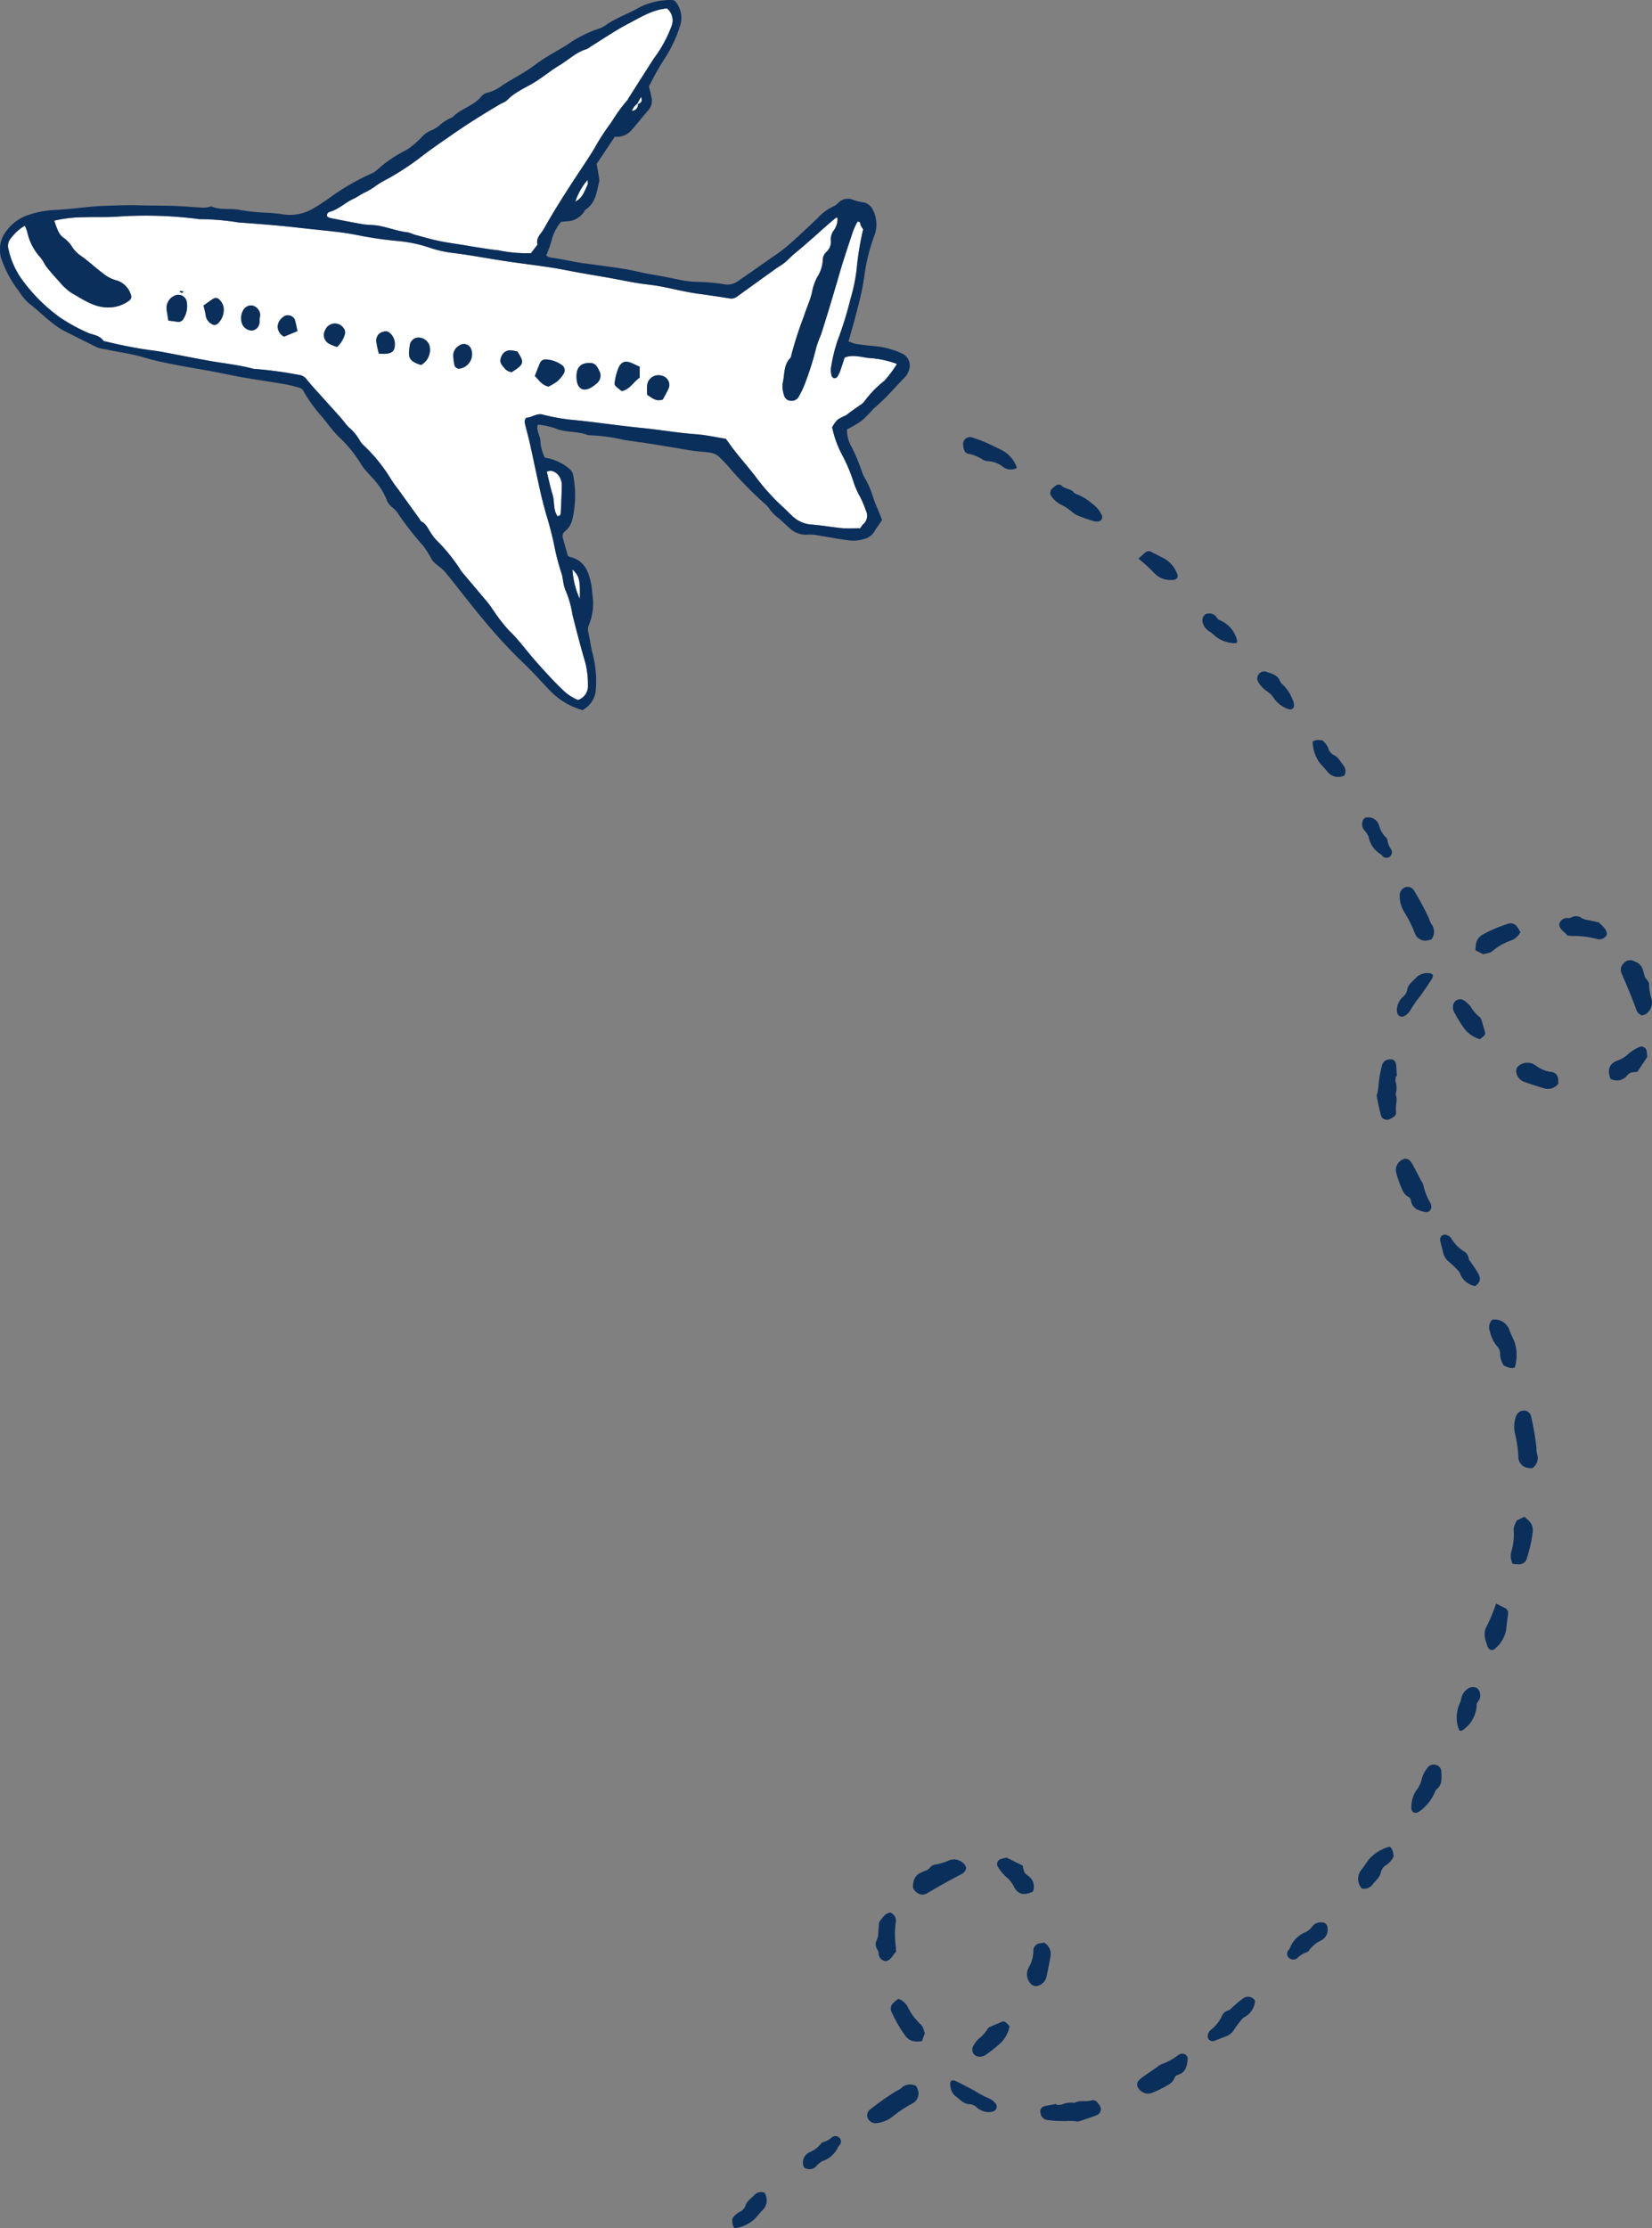 <svg xmlns="http://www.w3.org/2000/svg" xmlns:xlink="http://www.w3.org/1999/xlink" width="227.316" height="306.465" viewBox="0 0 227.316 306.465">
  <rect x="0" y="0" width="227.316" height="306.465" fill="#808080" stroke="none"/>
  <defs>
    <clipPath id="clip-path">
      <rect id="Rectángulo_402941" data-name="Rectángulo 402941" width="227.317" height="306.465" fill="none"/>
    </clipPath>
  </defs>
  <g id="Grupo_1104828" data-name="Grupo 1104828" transform="translate(14 26)">
    <g id="Grupo_1101078" data-name="Grupo 1101078" transform="translate(-14 -26)" clip-path="url(#clip-path)">
      <path id="Trazado_911903" data-name="Trazado 911903" d="M115.456,35.814a2.611,2.611,0,0,1-.544,1.787,2.013,2.013,0,0,0-.365,1.337,1.9,1.9,0,0,1-.623,1.586,1.5,1.5,0,0,0-.491,1.139,4.735,4.735,0,0,1-.734,2.265,6.993,6.993,0,0,0-.739,2.087c-.242,1.138-.776,2.212-1.119,3.333a50.537,50.537,0,0,0-1.722,5.305.92.92,0,0,1-.154.448c-.948.975-.767,2.3-1.049,3.47a3.633,3.633,0,0,0,.159,1.571.978.978,0,0,0,.869.826,1.107,1.107,0,0,0,1.2-.609,12.237,12.237,0,0,0,.932-2.029,39.336,39.336,0,0,0,1.427-4.588,13.508,13.508,0,0,1,.657-1.8c.911-2.828,1.756-5.677,2.586-8.531.566-1.945,1.218-3.865,1.857-5.789a11.336,11.336,0,0,1,.6-1.276c.466-.032.353.326.453.532a5.639,5.639,0,0,0,.326.519,40.424,40.424,0,0,0-.9,5.525,23.774,23.774,0,0,1-.847,4.064,50.125,50.125,0,0,1-1.8,5.785,22.96,22.96,0,0,0-.887,3.721,2.826,2.826,0,0,0,.113,1.1.478.478,0,0,0,.343.281.507.507,0,0,0,.413-.18,4.029,4.029,0,0,0,.416-.855c.216-.6.4-1.208.6-1.8,1.258-.513,2.45.028,3.651.083a13.045,13.045,0,0,1,3.543.791,15.713,15.713,0,0,1-1.726,2.318,14.211,14.211,0,0,0-2.771,2.863,2.068,2.068,0,0,1-.608.505c-.471.342-.952.673-1.428,1.013a5.159,5.159,0,0,1-.507.385,6.435,6.435,0,0,0-1.121.583,5.271,5.271,0,0,0-.751,1.034,14.367,14.367,0,0,0,1.4,3.863,21.129,21.129,0,0,1,1.541,3.665,11.383,11.383,0,0,0,.9,2.036,14.01,14.01,0,0,1,.8,1.907,1.533,1.533,0,0,1-.383,1.887,2.8,2.8,0,0,0-.38.538c-.842,0-1.695.062-2.535-.013-1.431-.128-2.851-.4-4.286-.5a4.173,4.173,0,0,1-2.551-1.184c-.438-.387-.828-.824-1.266-1.211a29.024,29.024,0,0,1-3.748-4.155c-.876-1.141-1.825-2.228-2.721-3.354-.5-.624-.952-1.285-1.4-1.887-1.4-.22-2.756-.528-4.124-.626-2.5-.179-4.966-.621-7.459-.865-3.239-.316-6.457-.826-9.7-1.125a27.173,27.173,0,0,1-3.92-.713c-.825-.2-1.4.348-2.124.424-.3.032-.4.459-.319.8.227.93.485,1.853.693,2.787.486,2.188.934,4.384,1.428,6.57.245,1.093.532,2.178.841,3.254a45.932,45.932,0,0,1,1.234,4.951,33.394,33.394,0,0,0,.9,3.232c.073.254.093.522.149.78a5.458,5.458,0,0,0,.354,1.394A13.812,13.812,0,0,1,79,90.443c.545,2.171,1.11,4.339,1.74,6.487a11.873,11.873,0,0,1,.384,3.169,2.006,2.006,0,0,1-1.357,2.038,6.265,6.265,0,0,1-2.091-1.364c-1.348-1.291-2.6-2.679-3.836-4.078-1.2-1.354-2.235-2.838-3.559-4.095a21.771,21.771,0,0,1-2.158-2.773c-.256-.337-.47-.707-.741-1.032-1.155-1.382-2.324-2.754-3.486-4.132a2.415,2.415,0,0,1-.288-.386,23.843,23.843,0,0,0-3.421-4.212,8.4,8.4,0,0,1-.676-.894c-.384-.571-.631-1.247-1.307-1.582-.124-.061-.181-.255-.274-.385q-1.45-2.007-2.9-4.017a18.7,18.7,0,0,1-1.1-1.566,22.047,22.047,0,0,0-3.714-4.548,2.351,2.351,0,0,1-.49-.629,6.743,6.743,0,0,0-1.534-1.831c-.412-.408-.738-.9-1.125-1.337-1.133-1.27-2.28-2.527-3.415-3.793-.426-.474-.856-.949-1.246-1.453a1.559,1.559,0,0,0-1.071-.6,55.775,55.775,0,0,0-6.017-.816A1.5,1.5,0,0,1,35,56.573c-1.851-.5-3.758-.695-5.64-1.019-2.049-.351-4.085-.77-6.128-1.152-.631-.118-1.262-.241-1.9-.311a60.641,60.641,0,0,1-6.444-1.229c-.154-.034-.371-.04-.446-.142-.594-.821-1.6-.786-2.386-1.194A24.319,24.319,0,0,1,8.432,49.5a23.07,23.07,0,0,1-5.457-5.567,11.263,11.263,0,0,1-1.589-3.789,1.611,1.611,0,0,1,.421-1.62,6.165,6.165,0,0,1,1.827-1.61,5.714,5.714,0,0,1,.339.882,7.463,7.463,0,0,0,1.8,3.482c.346.4.545.918.874,1.334.524.662,1.083,1.3,1.664,1.917a8.1,8.1,0,0,0,1.712,1.612c1.7.949,3.289,2.158,5.449,2a4.736,4.736,0,0,0,2.493-.911.651.651,0,0,0,.249-.847,2.914,2.914,0,0,0-1.966-1.95,4.928,4.928,0,0,1-1.837-.95c-1.115-.815-2.1-1.8-3.257-2.562a4.6,4.6,0,0,1-1.069-1.182A4.3,4.3,0,0,0,9.006,38.6c-.793-.529-.972-1.459-1.325-2.381a18.613,18.613,0,0,1,4.21-.475c1.48-.052,2.966.017,4.443-.079a56.578,56.578,0,0,1,11.189.326.747.747,0,0,0,.159.022,33.894,33.894,0,0,1,5.382.454c1.807.132,3.614.266,5.419.431,1.537.139,3.071.321,4.606.485,1.376.149,2.754.28,4.126.459.895.114,1.784.285,2.671.456,1.676.324,3.36.56,5.067.717a18.741,18.741,0,0,1,4.377.917,15.778,15.778,0,0,0,3.267.732c2.274.276,4.519.71,6.779,1.058,2.215.341,4.44.6,6.654.939,1.317.2,2.621.481,3.932.715s2.621.452,3.931.68c1.837.321,3.666.743,5.517.949,2.346.26,4.6.958,6.931,1.271q2.138.287,4.263.632a1.318,1.318,0,0,0,1.049-.257q2.663-1.92,5.33-3.836c.392-.278.823-.5,1.19-.808.533-.439,1-.958,1.534-1.392,1.9-1.539,3.659-3.239,5.541-4.8.03-.024.1,0,.208,0M75.677,59.042a8.078,8.078,0,0,0,1.235-.739,4.8,4.8,0,0,0,.9-1.1.86.86,0,0,0-.287-1.136A4.1,4.1,0,0,0,75.3,55.3a.816.816,0,0,0-.769.47c-.246.581-.471,1.172-.722,1.8.544.541.912,1.221,1.866,1.469m12.567-2.725c-.371-.174-.609-.289-.851-.4-.978-.466-1.534-.435-2.02.432a8,8,0,0,0-.584,2.226.564.564,0,0,0,.172.426c.264.25.564.459.819.662,1.151-.262,1.6-1.287,2.464-1.852ZM81.378,55.8c-1.385-.028-1.929.735-1.817,2.2.116,1.513,1.1,1.864,2.329.953a4.042,4.042,0,0,0,.612-.51,1.375,1.375,0,0,0,.138-1.635c-.258-.554-.558-1.047-1.262-1.005m-23.17.241a2.39,2.39,0,0,0,1.084-2.729,1.654,1.654,0,0,0-1.485-1.019,1.225,1.225,0,0,0-1.2,1.071c-.188,1.463-.338,2.1,1.444,2.669a.674.674,0,0,0,.159.008M23.385,49.956c.508.068.877.114,1.244.167a.788.788,0,0,0,.816-.381,3.328,3.328,0,0,0,.482-2.3,1.176,1.176,0,0,0-1.685-.913,1.854,1.854,0,0,0-1.1,1.9c.06.469.148.935.242,1.524M91.413,60.816a16.765,16.765,0,0,0,.823-1.569,1.291,1.291,0,0,0-.968-1.706,1.553,1.553,0,0,0-2,1.3,7.878,7.878,0,0,0,.006,1.334c.689.425,1.2.956,2.139.641M28.23,47.883c.13.6.242.991.3,1.394a1.6,1.6,0,0,0,.788,1.135.668.668,0,0,0,.879-.048,2.609,2.609,0,0,0,.776-2.307,1.983,1.983,0,0,0-.541-.946.638.638,0,0,0-.864-.153c-.444.276-.862.594-1.335.925m7.7,1.9a5.306,5.306,0,0,0,.088-.667,1.426,1.426,0,0,0-1.081-1.225,1.234,1.234,0,0,0-1.216.584,2.2,2.2,0,0,0-.17,1.986,1.478,1.478,0,0,0,1.4.864,1.177,1.177,0,0,0,.969-1.1,1.3,1.3,0,0,0,.007-.439m10.666,3.8a3.687,3.687,0,0,0,1.075-1.754.945.945,0,0,0-.216-.883,1.441,1.441,0,0,0-2.482.3,1.366,1.366,0,0,0,.56,1.92,7.1,7.1,0,0,0,1.063.42m15.986,1.325c.048.365.073.735.151,1.092a.67.67,0,0,0,.823.55,2.016,2.016,0,0,0,1.5-2.66,1.073,1.073,0,0,0-1.7-.457,1.585,1.585,0,0,0-.772,1.474M52.357,54.52c.452,0,.713.019.973,0,.891-.075,1.215-.432,1.218-1.292a1.935,1.935,0,0,0-.673-1.544.828.828,0,0,0-.871-.2,1.238,1.238,0,0,0-1,1.406,13.115,13.115,0,0,0,.356,1.631M71.4,54.2c-.229-.042-.488-.107-.75-.132a1.274,1.274,0,0,0-1.423.784c-.279.619-.21.967.345,1.578a1.494,1.494,0,0,0,1.063.618c1.713-1.1,1.767-1.3.765-2.848M41.145,51.41c-.1-.472-.173-.88-.278-1.28a1.043,1.043,0,0,0-1.807-.561,1.644,1.644,0,0,0-.635,1.231,1.589,1.589,0,0,0,.882,1.367l1.837-.757M25.492,45.97c-.177-.035-.316-.07-.455-.086-.033,0-.073.057-.112.088a1.258,1.258,0,0,0,.313.184c.054.013.137-.1.254-.186" transform="translate(-0.219 -5.869)" fill="#fff" fill-rule="evenodd"/>
      <path id="Trazado_911904" data-name="Trazado 911904" d="M81.965,35.044a18.324,18.324,0,0,1-4.405-.382c-1.16-.116-2.311-.321-3.465-.493-.368-.053-.734-.13-1.1-.19-1.208-.2-2.428-.344-3.625-.6s-2.37-.6-3.548-.913a5.49,5.49,0,0,0-.745-.275c-1.381-.145-2.676-.653-4.029-.91-.725-.138-1.485-.094-2.217-.217-1.515-.255-3.023-.565-4.532-.863A1.308,1.308,0,0,1,53.926,30a.489.489,0,0,1,.376-.641c1.207-.346,2.095-1.256,3.208-1.767.528-.241,1-.6,1.519-.857a9.022,9.022,0,0,0,1.64-.982,16.2,16.2,0,0,1,1.786-1.038A39.479,39.479,0,0,0,66.7,21.923c1.458-1.155,3.011-2.19,4.539-3.253,2.131-1.484,4.338-2.851,6.574-4.166a3.607,3.607,0,0,0,.837-.464c1.125-1.191,2.649-1.754,3.988-2.606,1.114-.713,2.144-1.561,3.277-2.238,1.231-.735,2.271-1.793,3.695-2.206a2.424,2.424,0,0,0,.542-.336c1.721-1.059,3.393-2.216,5.181-3.148,1.684-.877,3.328-1.938,5.352-2.118a2.125,2.125,0,0,1,.624,2.434,17.471,17.471,0,0,1-2.446,4.47c-1.181,1.834-2.348,3.677-3.521,5.518-.027.044-.029.11-.066.144a22.6,22.6,0,0,0-2.241,3.084,31.2,31.2,0,0,0-2.271,3.475c-.667,1.145-1.42,2.239-2.15,3.347-1.7,2.579-3.373,5.178-4.888,7.87-.37.658-1.123,1.213-.856,2.143-.29.375-.579.75-.9,1.173" transform="translate(-8.904 -0.229)" fill="#fff" fill-rule="evenodd"/>
      <path id="Trazado_911905" data-name="Trazado 911905" d="M91.6,83.8c-.623-.867-.379-1.984-.676-2.958-.31-1.008-.52-2.047-.8-3.167a1.593,1.593,0,0,1,.587-.115,1.688,1.688,0,0,1,1.214.925,2.253,2.253,0,0,1,.265.909c-.017,1.317-.074,2.632-.144,3.946a.425.425,0,0,1-.45.46" transform="translate(-14.888 -12.81)" fill="#fff" fill-rule="evenodd"/>
      <path id="Trazado_911906" data-name="Trazado 911906" d="M95.367,97.865a11.239,11.239,0,0,1-1.01-4.056c.944.907,1.082,1.456,1.01,4.056" transform="translate(-15.586 -15.496)" fill="#fff" fill-rule="evenodd"/>
      <path id="Trazado_911907" data-name="Trazado 911907" d="M94.835,32.607a8.781,8.781,0,0,1,1.683-2.962c0,.217.083.472,0,.647-.417.869-.681,1.853-1.681,2.315" transform="translate(-15.665 -4.897)" fill="#fff" fill-rule="evenodd"/>
      <path id="Trazado_911908" data-name="Trazado 911908" d="M104.983,17.128a.831.831,0,0,1-.843.927,5.107,5.107,0,0,1,.335-.575,4.708,4.708,0,0,1,.432-.424Z" transform="translate(-17.202 -2.817)" fill="#fff" fill-rule="evenodd"/>
      <path id="Trazado_911909" data-name="Trazado 911909" d="M105.058,16.872c.144-.261.288-.523.511-.929.215.635,0,.874-.434,1Z" transform="translate(-17.354 -2.634)" fill="#fff" fill-rule="evenodd"/>
      <path id="Trazado_911910" data-name="Trazado 911910" d="M78.135,76.428a1.385,1.385,0,0,0,.319.182c2.01.473,2.569,2.064,2.909,3.8.1.521.113,1.059.183,1.586a7.769,7.769,0,0,1-.489,3.905,1.65,1.65,0,0,0-.142.914c.255,1.026.366,2.078.635,3.1a14.909,14.909,0,0,1,.407,5.248,3.521,3.521,0,0,1-1.8,2.5,9.949,9.949,0,0,1-4.579-2.782c-1.209-1.261-2.37-2.58-3.641-3.775a68.558,68.558,0,0,1-5.314-5.749c-1.853-2.19-3.564-4.491-5.391-6.7-.53-.639-1.28-.98-1.761-1.61a18.116,18.116,0,0,0-1.168-1.89,46.624,46.624,0,0,1-3.356-4.257,2.041,2.041,0,0,1-.176-.266c-.393-.7-1.23-.983-1.529-1.807a8.877,8.877,0,0,0-1.15-2.082c-.49-.688-1.111-1.281-1.66-1.926a6.381,6.381,0,0,1-.772-1.014,17.712,17.712,0,0,0-3.129-3.808c-.777-.795-1.437-1.706-2.135-2.576A20.156,20.156,0,0,1,41.7,53.688a.853.853,0,0,0-.506-.353,18.414,18.414,0,0,0-2.021-.5c-1.888-.323-3.788-.586-5.674-.915-1.471-.256-2.929-.585-4.4-.858-1.727-.321-3.463-.594-5.187-.937-1.36-.27-2.727-.543-4.051-.947-1.8-.55-3.654-.756-5.474-1.163a4.39,4.39,0,0,1-.934-.2c-1.488-.717-2.959-1.47-4.436-2.207-1.893-.943-3.28-2.544-4.932-3.8a6.988,6.988,0,0,1-1.443-1.7A15.521,15.521,0,0,1,.214,35.664a4.094,4.094,0,0,1,.775-4.037,6.072,6.072,0,0,1,2.948-2.075A13.213,13.213,0,0,1,7.2,28.895c1.966-.076,3.924-.344,5.888-.513.69-.062,1.384-.077,2.076-.1.907-.029,1.813-.055,2.72-.062.689-.005,1.377.028,2.068.038,1.325.02,2.65.011,3.972.06s2.647.164,3.97.24a3.768,3.768,0,0,0,.634-.041c.212-.026.457-.161.625-.094,1.273.513,2.638.179,3.945.468a29.912,29.912,0,0,0,3.66.376,18.245,18.245,0,0,1,2.069.194,6.293,6.293,0,0,0,4.314-.81,28.437,28.437,0,0,0,2.517-1.67,32.09,32.09,0,0,1,5.4-3.086,2.763,2.763,0,0,0,.811-.51,17.756,17.756,0,0,1,4.075-2.771A11.054,11.054,0,0,0,58,18.879a3.8,3.8,0,0,1,1.432-.988,3.9,3.9,0,0,0,.942-.571,6.5,6.5,0,0,1,1.883-1.192c1.148-1.209,2.924-1.545,3.99-2.88a1.487,1.487,0,0,1,.806-.488A6.309,6.309,0,0,0,69.189,11.7c1.475-.951,3.065-1.743,4.455-2.8C75.01,7.861,76.529,7.1,77.969,6.2A17.024,17.024,0,0,1,82.226,4a3.819,3.819,0,0,0,1.15-.557c1.445-1.02,3.139-1.558,4.64-2.447A9.646,9.646,0,0,1,92.48,0a.7.7,0,0,1,.533.294,3.542,3.542,0,0,1,.6,3.161,18.678,18.678,0,0,1-2.241,4.733,38.253,38.253,0,0,0-2.076,3.7c.1.442.238.953.341,1.472a1.965,1.965,0,0,1-.426,1.8c-.81.922-1.564,1.892-2.379,2.808A2.646,2.646,0,0,1,84.6,18.8l-2.5,3.739c.118.68.243,1.357.35,2.035a1.258,1.258,0,0,1-.02.471c-.337,1.387-.476,2.873-1.831,3.768a.771.771,0,0,0-.194.254,2.909,2.909,0,0,1-2.409,1.37c-.263.022-.525.053-.795.08a6.235,6.235,0,0,0-1.306,2.564,15.809,15.809,0,0,1-.734,2.048,1.532,1.532,0,0,0,.542.287c1.057.127,2.093.346,3.136.549,1.083.211,2.206.328,3.312.487,1.9.27,3.806.477,5.678.923,1.089.26,2.2.42,3.3.631.734.14,1.465.288,2.2.434a12.939,12.939,0,0,0,2.682.328,25.746,25.746,0,0,1,3.659.331,2.44,2.44,0,0,0,1.822-.4c1.535-1.065,3.07-2.13,4.6-3.207a27.011,27.011,0,0,0,2.321-1.714c1.4-1.228,2.751-2.513,4.108-3.793a6.64,6.64,0,0,1,2.029-1.539,2.1,2.1,0,0,0,.784-.538,1.821,1.821,0,0,1,2.062-.417,6.942,6.942,0,0,0,1.226.317,1.767,1.767,0,0,1,1.488,1.07,4.3,4.3,0,0,1,.243,3.414,25.674,25.674,0,0,0-1.38,5.394,35.8,35.8,0,0,1-.969,4.7c-.361,1.5-.806,2.976-1.245,4.572a6.343,6.343,0,0,0,1.043.346c.9.134,1.8.227,2.7.316a11.263,11.263,0,0,1,3.535.964,1.8,1.8,0,0,1,1.079,2.177,2.667,2.667,0,0,1-.7,1.231c-.828.826-1.6,1.708-2.411,2.545-.521.532-1.081,1.023-1.625,1.534-.038.036-.1.051-.134.088a17.326,17.326,0,0,1-1.676,1.707,16.448,16.448,0,0,1-2.02,1.188,4.549,4.549,0,0,0,.61,2.378,24.359,24.359,0,0,1,1.469,3.521,4.566,4.566,0,0,0,.416.864,12.3,12.3,0,0,1,1.117,2.642,16.018,16.018,0,0,0,.649,1.634c.2.489.387.981.562,1.425-.4.6-.777,1.12-1.115,1.664a2.089,2.089,0,0,1-1.106.866,5.11,5.11,0,0,1-2.524.248c-1.533-.206-3.05-.509-4.577-.745a7.054,7.054,0,0,0-1.1-.007,3.256,3.256,0,0,1-2.2-.811c-.562-.49-1.089-1.018-1.658-1.5a5.367,5.367,0,0,1-1.314-1.386,3.484,3.484,0,0,0-.668-.672,56.743,56.743,0,0,1-4.4-4.441,20.525,20.525,0,0,0-1.842-1.977,2.328,2.328,0,0,0-1.137-.493c-.791-.139-1.6-.148-2.393-.27-1.843-.286-3.679-.62-5.521-.912-1.316-.211-2.641-.379-3.958-.577a24.579,24.579,0,0,0-4.916-.65c-1.493-.6-3.166-.314-4.661-.988a10.448,10.448,0,0,0-2.263-.464c-.3.766.306,1.465.331,2.231a6.056,6.056,0,0,0,.619,2.308,6.728,6.728,0,0,1,3.332,1.5,1.423,1.423,0,0,1,.568.926,14.412,14.412,0,0,1-.071,5.882A3.051,3.051,0,0,1,77.8,73.03a.844.844,0,0,0-.339.982c.218.821.452,1.638.67,2.416m9.57-62.189a4.828,4.828,0,0,0-.432.424,4.952,4.952,0,0,0-.334.576.832.832,0,0,0,.842-.928c.438-.127.649-.366.435-1-.224.406-.367.668-.511.929m27.531,15.706c-.111,0-.178-.022-.208,0-1.882,1.558-3.64,3.257-5.541,4.8-.536.433-1,.952-1.534,1.392-.366.3-.8.53-1.189.807q-2.668,1.915-5.33,3.837a1.321,1.321,0,0,1-1.05.257q-2.126-.347-4.263-.632c-2.331-.313-4.586-1.012-6.931-1.271-1.852-.206-3.68-.628-5.517-.949-1.311-.23-2.622-.447-3.931-.681s-2.615-.514-3.932-.714c-2.214-.336-4.44-.6-6.654-.939-2.26-.348-4.506-.782-6.779-1.059a15.659,15.659,0,0,1-3.267-.732,18.741,18.741,0,0,0-4.377-.917c-1.706-.157-3.39-.393-5.067-.718-.886-.171-1.776-.341-2.67-.455-1.372-.179-2.751-.311-4.126-.459-1.534-.165-3.07-.346-4.606-.485-1.8-.165-3.612-.3-5.419-.431a33.9,33.9,0,0,0-5.383-.454.754.754,0,0,1-.159-.022,56.578,56.578,0,0,0-11.189-.326c-1.476.1-2.962.027-4.443.079a18.565,18.565,0,0,0-4.21.475c.354.922.533,1.852,1.326,2.381A4.3,4.3,0,0,1,9.871,33.87a4.6,4.6,0,0,0,1.069,1.182c1.16.765,2.141,1.747,3.257,2.562a4.928,4.928,0,0,0,1.837.95A2.911,2.911,0,0,1,18,40.515a.652.652,0,0,1-.248.847,4.745,4.745,0,0,1-2.493.91c-2.161.159-3.754-1.049-5.45-2A8.076,8.076,0,0,1,8.1,38.66c-.581-.614-1.14-1.255-1.665-1.917-.328-.416-.528-.938-.873-1.334a7.476,7.476,0,0,1-1.806-3.482,5.622,5.622,0,0,0-.338-.882,6.169,6.169,0,0,0-1.828,1.61,1.611,1.611,0,0,0-.421,1.62,11.28,11.28,0,0,0,1.589,3.789,23.07,23.07,0,0,0,5.457,5.567,24.361,24.361,0,0,0,3.621,2.024c.787.407,1.792.373,2.386,1.194.074.1.291.108.445.142a60.509,60.509,0,0,0,6.444,1.228c.637.069,1.269.194,1.9.311,2.042.382,4.079.8,6.128,1.153,1.882.325,3.788.514,5.639,1.019a1.5,1.5,0,0,0,.318.039,55.994,55.994,0,0,1,6.018.816,1.559,1.559,0,0,1,1.07.6c.391.5.821.978,1.246,1.453,1.136,1.266,2.283,2.524,3.415,3.793.387.434.714.928,1.126,1.337A6.758,6.758,0,0,1,49.5,60.575a2.361,2.361,0,0,0,.49.629,22.06,22.06,0,0,1,3.713,4.547,18.624,18.624,0,0,0,1.1,1.566q1.446,2.011,2.9,4.018c.093.129.15.324.274.385.677.335.924,1.011,1.308,1.581a8.4,8.4,0,0,0,.675.895,23.91,23.91,0,0,1,3.422,4.212,2.372,2.372,0,0,0,.287.386c1.162,1.378,2.332,2.749,3.486,4.132.271.324.485.695.741,1.032a21.779,21.779,0,0,0,2.159,2.773c1.324,1.256,2.362,2.74,3.559,4.095,1.236,1.4,2.487,2.787,3.835,4.078a6.286,6.286,0,0,0,2.091,1.364A2,2,0,0,0,80.9,94.23a11.839,11.839,0,0,0-.384-3.169c-.629-2.148-1.194-4.315-1.74-6.487a13.765,13.765,0,0,0-.948-3.359,5.5,5.5,0,0,1-.353-1.394c-.058-.258-.077-.526-.149-.781a33.148,33.148,0,0,1-.9-3.231,45.935,45.935,0,0,0-1.235-4.951c-.309-1.077-.594-2.161-.84-3.254-.493-2.186-.942-4.382-1.428-6.57-.208-.934-.466-1.858-.693-2.787-.086-.346.019-.774.318-.8.723-.077,1.3-.624,2.124-.425a27.165,27.165,0,0,0,3.921.714c3.24.3,6.459.808,9.7,1.124,2.492.244,4.959.685,7.458.865,1.369.1,2.722.406,4.125.626.443.6.9,1.261,1.4,1.887.9,1.126,1.846,2.213,2.721,3.354a29.119,29.119,0,0,0,3.749,4.155c.437.387.828.825,1.266,1.211a4.176,4.176,0,0,0,2.552,1.184c1.435.093,2.855.368,4.286.5.841.074,1.693.013,2.535.013a2.767,2.767,0,0,1,.38-.538,1.535,1.535,0,0,0,.383-1.887,14.071,14.071,0,0,0-.8-1.907,11.347,11.347,0,0,1-.9-2.036,21.168,21.168,0,0,0-1.542-3.665,14.368,14.368,0,0,1-1.4-3.863,5.34,5.34,0,0,1,.752-1.035,6.461,6.461,0,0,1,1.121-.582,5.259,5.259,0,0,0,.507-.385c.476-.34.957-.671,1.428-1.013a2.057,2.057,0,0,0,.608-.505,14.217,14.217,0,0,1,2.772-2.863,15.708,15.708,0,0,0,1.726-2.318,13.072,13.072,0,0,0-3.543-.792c-1.2-.053-2.392-.594-3.651-.082-.195.592-.383,1.2-.6,1.8a4.049,4.049,0,0,1-.416.855.506.506,0,0,1-.413.179.476.476,0,0,1-.343-.281,2.82,2.82,0,0,1-.113-1.1,23.049,23.049,0,0,1,.887-3.721,50.092,50.092,0,0,0,1.8-5.786,23.819,23.819,0,0,0,.847-4.064,40.517,40.517,0,0,1,.9-5.524,5.47,5.47,0,0,1-.326-.519c-.1-.205.013-.563-.454-.533a11.429,11.429,0,0,0-.6,1.277c-.639,1.923-1.291,3.843-1.857,5.789-.83,2.854-1.675,5.7-2.587,8.531a13.536,13.536,0,0,0-.656,1.8,39.447,39.447,0,0,1-1.427,4.588,12.214,12.214,0,0,1-.932,2.03,1.108,1.108,0,0,1-1.2.609.979.979,0,0,1-.869-.827A3.632,3.632,0,0,1,107.7,52.7c.281-1.17.1-2.494,1.049-3.47a.914.914,0,0,0,.153-.447,50.278,50.278,0,0,1,1.723-5.305c.344-1.121.877-2.2,1.119-3.333a6.992,6.992,0,0,1,.738-2.087,4.717,4.717,0,0,0,.734-2.265,1.5,1.5,0,0,1,.491-1.14,1.889,1.889,0,0,0,.623-1.585,2.017,2.017,0,0,1,.366-1.338,2.607,2.607,0,0,0,.543-1.786m-42.174,4.87c.324-.423.614-.8.9-1.174-.268-.929.486-1.484.855-2.142,1.514-2.693,3.188-5.291,4.888-7.871.73-1.107,1.484-2.2,2.151-3.346a31.392,31.392,0,0,1,2.27-3.476,22.585,22.585,0,0,1,2.241-3.083c.037-.033.039-.1.066-.144,1.173-1.84,2.34-3.683,3.521-5.517A17.487,17.487,0,0,0,92.4,3.591a2.127,2.127,0,0,0-.624-2.434c-2.023.18-3.667,1.241-5.352,2.118-1.787.933-3.459,2.09-5.181,3.149a2.4,2.4,0,0,1-.541.335c-1.424.413-2.464,1.473-3.695,2.207-1.133.676-2.163,1.525-3.277,2.238-1.338.852-2.862,1.415-3.987,2.606a3.607,3.607,0,0,1-.837.464c-2.237,1.314-4.443,2.681-6.574,4.166-1.528,1.064-3.081,2.1-4.54,3.253a39.51,39.51,0,0,1-4.243,2.792,16,16,0,0,0-1.786,1.038,9.079,9.079,0,0,1-1.64.982c-.52.259-.993.616-1.519.857-1.114.512-2,1.421-3.208,1.767a.488.488,0,0,0-.376.641,1.315,1.315,0,0,0,.371.205c1.51.3,3.017.608,4.533.863.732.123,1.492.079,2.217.217,1.352.256,2.648.765,4.028.91a5.5,5.5,0,0,1,.745.275c1.178.316,2.353.663,3.548.912s2.416.4,3.625.6c.368.06.733.136,1.1.19,1.155.172,2.3.377,3.464.493a18.331,18.331,0,0,0,4.406.382m3.653,36.173a.426.426,0,0,0,.45-.46c.069-1.314.127-2.63.143-3.947a2.261,2.261,0,0,0-.265-.908,1.684,1.684,0,0,0-1.214-.925,1.575,1.575,0,0,0-.587.115c.276,1.12.487,2.159.8,3.167.3.974.053,2.091.676,2.958M79.781,82.37c.072-2.6-.066-3.15-1.01-4.057a11.243,11.243,0,0,0,1.01,4.057M79.17,27.71c1-.462,1.264-1.446,1.681-2.315.085-.175.006-.43,0-.647A8.782,8.782,0,0,0,79.17,27.71" transform="translate(0 0)" fill="#0b2f5b" fill-rule="evenodd"/>
      <path id="Trazado_911911" data-name="Trazado 911911" d="M271.367,163.466a4.733,4.733,0,0,1-.154-.581,6.991,6.991,0,0,1-.168-1.311c.019-.564-.533-.791-.636-1.265-.06-.272-.145-.539-.223-.806a1.684,1.684,0,0,0-1.134-1.143,1.156,1.156,0,0,0-1.509.26,1.224,1.224,0,0,0-.26,1.443c.4.922.794,1.85,1.175,2.782.3.737.583,1.482.862,2.229a1.1,1.1,0,0,0,.793.71,2.393,2.393,0,0,0,.427-.152,1.9,1.9,0,0,0,.827-2.165" transform="translate(-44.129 -26.132)" fill="#0b2f5b" fill-rule="evenodd"/>
      <path id="Trazado_911912" data-name="Trazado 911912" d="M234.133,198.239a.709.709,0,0,0,.823-.675,1.259,1.259,0,0,0-.129-.573,7.971,7.971,0,0,1-.964-2.431,2.155,2.155,0,0,0-.316-.642c-.352-.673-.7-1.352-1.062-2.017a2.958,2.958,0,0,0-.535-.786.879.879,0,0,0-.649-.212,1.588,1.588,0,0,0-1.21,1.793,14.962,14.962,0,0,0,.635,1.943c.248.571.442,1.206,1.1,1.51a.7.7,0,0,1,.317.476c.187,1.14,1.05,1.418,1.989,1.614" transform="translate(-38.001 -31.533)" fill="#0b2f5b" fill-rule="evenodd"/>
      <path id="Trazado_911913" data-name="Trazado 911913" d="M232.769,152.425a1.529,1.529,0,0,0,1.57,1.073,2.962,2.962,0,0,0,.752-.183,1.723,1.723,0,0,0-.006-2.076,3.162,3.162,0,0,1-.339-.766,36.214,36.214,0,0,0-2.033-3.8,1.019,1.019,0,0,0-1.107-.546,1.182,1.182,0,0,0-.895,1.019,4.28,4.28,0,0,0,.548,2.3,16.992,16.992,0,0,1,1.508,2.975" transform="translate(-38.109 -24.133)" fill="#0b2f5b" fill-rule="evenodd"/>
      <path id="Trazado_911914" data-name="Trazado 911914" d="M252.646,237.495a36.675,36.675,0,0,0-.729-4.246,1.02,1.02,0,0,0-.878-.868,1.182,1.182,0,0,0-1.17.685,4.269,4.269,0,0,0-.207,2.359,17.1,17.1,0,0,1,.49,3.3,1.532,1.532,0,0,0,1.152,1.514,2.912,2.912,0,0,0,.77.064,1.726,1.726,0,0,0,.653-1.971,3.068,3.068,0,0,1-.08-.836" transform="translate(-41.226 -38.385)" fill="#0b2f5b" fill-rule="evenodd"/>
      <path id="Trazado_911915" data-name="Trazado 911915" d="M229.583,181.7c-.14-.786.266-1.585-.057-2.369a3.047,3.047,0,0,0-.015-1.775,2.737,2.737,0,0,1,.055-.712l.128,0c-.037-.557-.046-1.118-.123-1.671a.736.736,0,0,0-.867-.646,1.088,1.088,0,0,0-1.061.84,17.633,17.633,0,0,0-.467,2.591,7.852,7.852,0,0,1-.155,1.179,1.222,1.222,0,0,0-.1.467c.171.865.341,1.735.567,2.585a.86.86,0,0,0,1.256.536,3.5,3.5,0,0,0,.523-.3.727.727,0,0,0,.316-.726" transform="translate(-37.483 -28.828)" fill="#0b2f5b" fill-rule="evenodd"/>
      <path id="Trazado_911916" data-name="Trazado 911916" d="M178.942,82.514a7.356,7.356,0,0,0-2.348-1.422.635.635,0,0,1-.281-.22c-.473-.515-1.283-.431-1.741-.976-.04-.048-.154-.034-.232-.05-.413-.028-.655.278-.925.506a.787.787,0,0,0-.154,1.084,3.733,3.733,0,0,0,1.232,1.112,6.628,6.628,0,0,1,1.688,1.116,3.106,3.106,0,0,0,.821.473q.949.377,1.927.681a1.874,1.874,0,0,0,.812.083.6.6,0,0,0,.427-.922,4.014,4.014,0,0,0-1.225-1.467" transform="translate(-28.594 -13.189)" fill="#0b2f5b" fill-rule="evenodd"/>
      <path id="Trazado_911917" data-name="Trazado 911917" d="M242.187,210.485c.688-.523.833-.957.442-1.717a16.807,16.807,0,0,0-.982-1.5c-.129-.2-.332-.387-.355-.6a1.292,1.292,0,0,0-.643-.97,5.034,5.034,0,0,1-1.743-1.794,1.2,1.2,0,0,0-.667-.463.666.666,0,0,0-.853.811c.11.508.256,1.01.38,1.518a2.222,2.222,0,0,0,.846,1.391,12.412,12.412,0,0,1,1.441,1.424,2.775,2.775,0,0,0,2.134,1.9" transform="translate(-39.209 -33.599)" fill="#0b2f5b" fill-rule="evenodd"/>
      <path id="Trazado_911918" data-name="Trazado 911918" d="M159.474,74.3a5.516,5.516,0,0,1,1.988.816,1.49,1.49,0,0,0,.684.2,3.635,3.635,0,0,1,2.006.729,1.779,1.779,0,0,0,2,.2A4.287,4.287,0,0,0,164,73.769c-.722-.349-1.44-.713-2.175-1.033-.586-.256-1.195-.468-1.8-.675a.954.954,0,0,0-1.278.984c.057.52.112,1.145.73,1.26" transform="translate(-26.221 -11.894)" fill="#0b2f5b" fill-rule="evenodd"/>
      <path id="Trazado_911919" data-name="Trazado 911919" d="M245.118,156.161a1.141,1.141,0,0,0,.412-.232,8.134,8.134,0,0,1,2.475-1.427,2.358,2.358,0,0,0,1.372-1.168,5.852,5.852,0,0,0-.5-.8,1.085,1.085,0,0,0-1.3-.326,18.531,18.531,0,0,0-3.3,1.408,1.848,1.848,0,0,0-1.017,1.364c-.041.273-.05.551-.077.835l1.056.548c.336-.078.61-.124.88-.206" transform="translate(-40.169 -25.128)" fill="#0b2f5b" fill-rule="evenodd"/>
      <path id="Trazado_911920" data-name="Trazado 911920" d="M250.878,249.876c-.351.178-.672.339-1.063.538-.134.316-.256.569-.345.836a1.119,1.119,0,0,0-.053.468,8.14,8.14,0,0,1-.285,2.844,2.352,2.352,0,0,0,.148,1.795,5.664,5.664,0,0,0,.937.061,1.089,1.089,0,0,0,1.024-.864,18.438,18.438,0,0,0,.783-3.506,1.838,1.838,0,0,0-.515-1.62c-.2-.194-.415-.365-.631-.551" transform="translate(-41.135 -41.275)" fill="#0b2f5b" fill-rule="evenodd"/>
      <path id="Trazado_911921" data-name="Trazado 911921" d="M262.484,151.8c-.455-.1-.883-.19-1.311-.29a2.81,2.81,0,0,1-1.02-.28,1.314,1.314,0,0,0-1.459-.132.976.976,0,0,1-.467.1,1.1,1.1,0,0,0-1.227.852c.063.781.761,1.032,1.121,1.549.25.023.488.061.729.064a11.982,11.982,0,0,1,3.3.4,1.181,1.181,0,0,0,1.421-.6c-.039-.806-.67-1.172-1.09-1.658" transform="translate(-42.452 -24.932)" fill="#0b2f5b" fill-rule="evenodd"/>
      <path id="Trazado_911922" data-name="Trazado 911922" d="M269.324,172.5a6.323,6.323,0,0,0-1.488.952,3.745,3.745,0,0,1-1.41.869c-1.169.426-1.477,1.21-1.033,2.52a1.784,1.784,0,0,0,2.272-.412c.44-.487.505-.44,1.45-.549.422-.634.861-1.295,1.351-2.033a6.246,6.246,0,0,0-.091-.867.729.729,0,0,0-1.051-.479" transform="translate(-43.806 -28.479)" fill="#0b2f5b" fill-rule="evenodd"/>
      <path id="Trazado_911923" data-name="Trazado 911923" d="M254.66,176.344a4.633,4.633,0,0,1-2.079-.894,1.912,1.912,0,0,0-2.169-.063.954.954,0,0,0-.462,1.132,1.655,1.655,0,0,0,1.09,1.2c.867.318,1.753.589,2.636.864a1.8,1.8,0,0,0,2.048-.65c-.014-.163-.042-.321-.041-.478a1.032,1.032,0,0,0-1.023-1.115" transform="translate(-41.281 -28.92)" fill="#0b2f5b" fill-rule="evenodd"/>
      <path id="Trazado_911924" data-name="Trazado 911924" d="M243.748,168.643c-.1-.3-.16-.622-.266-.924-.078-.225-.141-.52-.31-.634a5.251,5.251,0,0,1-1.249-1.443,3.806,3.806,0,0,0-.869-.822.971.971,0,0,0-1.529.561,1.428,1.428,0,0,0,.083.922,19,19,0,0,0,1.231,2.059,4.209,4.209,0,0,0,2.332,1.751c.856-.621.852-.621.578-1.468" transform="translate(-39.559 -27.193)" fill="#0b2f5b" fill-rule="evenodd"/>
      <path id="Trazado_911925" data-name="Trazado 911925" d="M212.277,115.186a2.3,2.3,0,0,0-.233-.8,5.538,5.538,0,0,0-1.426-2.067.916.916,0,0,1-.269-.394c-.38-.918-1.276-1.008-1.925-1.279a.926.926,0,0,0-1.04.426.9.9,0,0,0,0,1.028,3.809,3.809,0,0,0,1.146,1.221,3.39,3.39,0,0,1,1.065,1.1,3.933,3.933,0,0,0,1.921,1.372.538.538,0,0,0,.761-.613" transform="translate(-34.229 -18.275)" fill="#0b2f5b" fill-rule="evenodd"/>
      <path id="Trazado_911926" data-name="Trazado 911926" d="M231.371,166.166a2.166,2.166,0,0,0,.74-.751,14.056,14.056,0,0,1,1.361-1.959c.551-.782,1.105-1.562,1.607-2.375.28-.454.063-.762-.485-.757a2.142,2.142,0,0,0-1.561.484c-.491.545-1.205.978-1.362,1.751a1.528,1.528,0,0,1-.564,1,2.507,2.507,0,0,0-.857,1.648,2.223,2.223,0,0,0,.021.488.683.683,0,0,0,1.1.467" transform="translate(-38.033 -26.483)" fill="#0b2f5b" fill-rule="evenodd"/>
      <path id="Trazado_911927" data-name="Trazado 911927" d="M219.282,123.987a1.441,1.441,0,0,1-.757-.906,2.557,2.557,0,0,0-.837-1.12c-.477-.031-.917-.141-1.327.192a5.184,5.184,0,0,0,.915,2.833c.324.408.7.777,1.036,1.175a1.881,1.881,0,0,0,2.419.63,1.271,1.271,0,0,0-.162-1.415c-.4-.483-.655-1.1-1.288-1.39" transform="translate(-35.739 -20.139)" fill="#0b2f5b" fill-rule="evenodd"/>
      <path id="Trazado_911928" data-name="Trazado 911928" d="M245.877,217.415a1.44,1.44,0,0,0-.324,1.589,4.675,4.675,0,0,0,.907,1.96,1.64,1.64,0,0,1,.5,1.247,2.9,2.9,0,0,0,.514,1.509c.5.2.942.475,1.508.259a5.946,5.946,0,0,0,0-3.392c-.209-.555-.484-1.088-.711-1.638a2.143,2.143,0,0,0-2.4-1.535" transform="translate(-40.542 -35.91)" fill="#0b2f5b" fill-rule="evenodd"/>
      <path id="Trazado_911929" data-name="Trazado 911929" d="M225.421,137.384a3.538,3.538,0,0,0,1.675,2.357,3.22,3.22,0,0,1,.253.258.72.72,0,0,0,1.138-.133.747.747,0,0,0,.03-.8,2.9,2.9,0,0,1-.527-1.325.492.492,0,0,0-.18-.3,3.8,3.8,0,0,1-.987-1.752,1.548,1.548,0,0,0-1.255-1.024c-.608-.083-.887.11-1,.585a1.264,1.264,0,0,0,.212,1.138,2.651,2.651,0,0,1,.639,1" transform="translate(-37.087 -22.24)" fill="#0b2f5b" fill-rule="evenodd"/>
      <path id="Trazado_911930" data-name="Trazado 911930" d="M157.8,307.454a2.371,2.371,0,0,0-.2-.4,1.9,1.9,0,0,0-2.25-.558,4.689,4.689,0,0,1-.557.223,6.951,6.951,0,0,1-1.282.327c-.56.049-.719.624-1.178.786-.263.093-.517.209-.772.319a1.681,1.681,0,0,0-1,1.265c-.172.7-.1,1.064.441,1.465a1.221,1.221,0,0,0,1.463.082q1.3-.763,2.62-1.5c.7-.387,1.4-.759,2.106-1.126a1.1,1.1,0,0,0,.609-.875" transform="translate(-24.856 -50.601)" fill="#0b2f5b" fill-rule="evenodd"/>
      <path id="Trazado_911931" data-name="Trazado 911931" d="M193.623,338.336a1.262,1.262,0,0,0-.553.2,7.98,7.98,0,0,1-2.3,1.253,2.165,2.165,0,0,0-.6.394c-.624.431-1.255.855-1.872,1.3a2.946,2.946,0,0,0-.713.627.877.877,0,0,0-.133.669,1.587,1.587,0,0,0,1.928.983,14.674,14.674,0,0,0,1.852-.867c.535-.315,1.142-.585,1.363-1.276a.7.7,0,0,1,.434-.374c1.108-.324,1.277-1.215,1.358-2.17a.71.71,0,0,0-.77-.736" transform="translate(-30.961 -55.887)" fill="#0b2f5b" fill-rule="evenodd"/>
      <path id="Trazado_911932" data-name="Trazado 911932" d="M147.633,343.9a3.079,3.079,0,0,1-.72.432,36.13,36.13,0,0,0-3.523,2.479,1.019,1.019,0,0,0-.407,1.166,1.187,1.187,0,0,0,1.121.764,4.3,4.3,0,0,0,2.219-.826,16.944,16.944,0,0,1,2.769-1.859,1.532,1.532,0,0,0,.873-1.69,2.962,2.962,0,0,0-.273-.725,1.725,1.725,0,0,0-2.06.258" transform="translate(-23.609 -56.728)" fill="#0b2f5b" fill-rule="evenodd"/>
      <path id="Trazado_911933" data-name="Trazado 911933" d="M179.275,346.25a.729.729,0,0,0-.76-.226c-.761.236-1.6-.07-2.344.346a3.05,3.05,0,0,0-1.759.23,2.735,2.735,0,0,1-.714.033c-.007-.042-.013-.086-.018-.127-.548.105-1.105.181-1.645.325a.739.739,0,0,0-.536.94,1.09,1.09,0,0,0,.964.952,17.65,17.65,0,0,0,2.627.147,7.869,7.869,0,0,1,1.19.011,1.227,1.227,0,0,0,.475.042c.837-.275,1.68-.549,2.5-.878a.86.86,0,0,0,.378-1.311,3.348,3.348,0,0,0-.357-.483" transform="translate(-28.325 -57.152)" fill="#0b2f5b" fill-rule="evenodd"/>
      <path id="Trazado_911934" data-name="Trazado 911934" d="M203.824,329.257a16.17,16.17,0,0,0-1.368,1.157c-.179.152-.345.376-.553.425a1.3,1.3,0,0,0-.885.755,5.049,5.049,0,0,1-1.567,1.949,1.18,1.18,0,0,0-.377.717.665.665,0,0,0,.908.75c.488-.172.971-.377,1.458-.562a2.228,2.228,0,0,0,1.278-1.009,12.475,12.475,0,0,1,1.238-1.6,2.779,2.779,0,0,0,1.626-2.349,1.157,1.157,0,0,0-1.759-.229" transform="translate(-32.881 -54.337)" fill="#0b2f5b" fill-rule="evenodd"/>
      <path id="Trazado_911935" data-name="Trazado 911935" d="M150.923,332.794a8.136,8.136,0,0,1-1.718-2.282,2.347,2.347,0,0,0-1.326-1.219,5.543,5.543,0,0,0-.73.592,1.082,1.082,0,0,0-.165,1.328,18.328,18.328,0,0,0,1.8,3.106,1.842,1.842,0,0,0,1.478.844c.276.009.553-.016.837-.024.138-.367.262-.7.417-1.115-.118-.323-.2-.591-.312-.847a1.119,1.119,0,0,0-.281-.382" transform="translate(-24.254 -54.393)" fill="#0b2f5b" fill-rule="evenodd"/>
      <path id="Trazado_911936" data-name="Trazado 911936" d="M144.735,320.663a1.1,1.1,0,0,0,1,1.114c.766-.158.932-.881,1.4-1.3-.01-.249,0-.492-.027-.731a11.97,11.97,0,0,1-.007-3.327,1.183,1.183,0,0,0-.769-1.337c-.795.137-1.082.807-1.512,1.285-.046.463-.082.9-.129,1.335a2.829,2.829,0,0,1-.153,1.047,1.311,1.311,0,0,0,.046,1.465.991.991,0,0,1,.153.451" transform="translate(-23.841 -52.046)" fill="#0b2f5b" fill-rule="evenodd"/>
      <path id="Trazado_911937" data-name="Trazado 911937" d="M168.581,308.505c-.537-.379-.5-.448-.722-1.374l-2.182-1.092a6.143,6.143,0,0,0-.851.2.731.731,0,0,0-.347,1.1,6.339,6.339,0,0,0,1.126,1.362,3.764,3.764,0,0,1,1.034,1.293c.565,1.108,1.381,1.318,2.627.718a1.783,1.783,0,0,0-.685-2.2" transform="translate(-27.147 -50.552)" fill="#0b2f5b" fill-rule="evenodd"/>
      <path id="Trazado_911938" data-name="Trazado 911938" d="M171.964,324.7c.21-.9.37-1.812.536-2.722a1.8,1.8,0,0,0-.894-1.954c-.16.035-.315.082-.47.1a1.033,1.033,0,0,0-.983,1.151,4.639,4.639,0,0,1-.634,2.173,1.911,1.911,0,0,0,.2,2.16.954.954,0,0,0,1.182.321,1.653,1.653,0,0,0,1.063-1.228" transform="translate(-27.961 -52.863)" fill="#0b2f5b" fill-rule="evenodd"/>
      <path id="Trazado_911939" data-name="Trazado 911939" d="M163.854,333.278c-.291.134-.6.235-.885.376-.213.1-.5.2-.592.387a5.259,5.259,0,0,1-1.281,1.414,3.815,3.815,0,0,0-.71.963.969.969,0,0,0,.741,1.448,1.413,1.413,0,0,0,.906-.195,18.721,18.721,0,0,0,1.895-1.472,4.214,4.214,0,0,0,1.453-2.527c-.72-.775-.72-.772-1.528-.394" transform="translate(-26.472 -55.011)" fill="#0b2f5b" fill-rule="evenodd"/>
      <path id="Trazado_911940" data-name="Trazado 911940" d="M161.986,345.219a14,14,0,0,1-2.11-1.112c-.844-.451-1.685-.907-2.555-1.306-.484-.223-.764.031-.691.574a2.132,2.132,0,0,0,.67,1.49c.6.422,1.118,1.079,1.9,1.139a1.516,1.516,0,0,1,1.064.438,2.507,2.507,0,0,0,1.741.649,2.229,2.229,0,0,0,.482-.079.683.683,0,0,0,.329-1.15,2.184,2.184,0,0,0-.835-.643" transform="translate(-25.871 -56.611)" fill="#0b2f5b" fill-rule="evenodd"/>
      <path id="Trazado_911941" data-name="Trazado 911941" d="M123.737,361.548c-.432.459-1.007.784-1.223,1.448a1.444,1.444,0,0,1-.806.862,2.55,2.55,0,0,0-1.011.968c.027.476-.028.927.351,1.294a5.2,5.2,0,0,0,2.7-1.255c.366-.373.686-.788,1.04-1.173a1.879,1.879,0,0,0,.331-2.477,1.271,1.271,0,0,0-1.384.333" transform="translate(-19.937 -59.655)" fill="#0b2f5b" fill-rule="evenodd"/>
      <path id="Trazado_911942" data-name="Trazado 911942" d="M137.154,351.993a.743.743,0,0,0-.8.068,2.9,2.9,0,0,1-1.251.685.5.5,0,0,0-.28.216,3.817,3.817,0,0,1-1.619,1.193,1.551,1.551,0,0,0-.863,1.37c-.008.613.217.867.7.918a1.263,1.263,0,0,0,1.1-.347,2.645,2.645,0,0,1,.917-.757,3.534,3.534,0,0,0,2.135-1.949,3.222,3.222,0,0,1,.224-.282.72.72,0,0,0-.27-1.114" transform="translate(-21.861 -58.129)" fill="#0b2f5b" fill-rule="evenodd"/>
      <path id="Trazado_911943" data-name="Trazado 911943" d="M189.872,93.871a3.063,3.063,0,0,0,2.625.871.546.546,0,0,0,.5-.78,4.2,4.2,0,0,0-1.711-2.1c-.614-.3-1.213-.62-1.817-.934a.734.734,0,0,0-.9.074c-.3.261-.59.525-.925.826a21.97,21.97,0,0,1,2.23,2.044" transform="translate(-30.995 -15)" fill="#0b2f5b" fill-rule="evenodd"/>
      <path id="Trazado_911944" data-name="Trazado 911944" d="M199.652,103.913a4.362,4.362,0,0,0,3.209,1.24c.064-.131.135-.206.126-.27a4.027,4.027,0,0,0-2.191-2.791c-.144-.094-.359-.113-.484-.279a4.232,4.232,0,0,0-.371-.47,1.323,1.323,0,0,0-1.347-.164,1.073,1.073,0,0,0-.355,1.182,1.99,1.99,0,0,0,.844,1.129,2.853,2.853,0,0,1,.569.423" transform="translate(-32.738 -16.694)" fill="#0b2f5b" fill-rule="evenodd"/>
      <path id="Trazado_911945" data-name="Trazado 911945" d="M236.762,291.614a1,1,0,0,0-.842-.88,1.013,1.013,0,0,0-1.058.4,4.1,4.1,0,0,0-.821,1.621,3.614,3.614,0,0,1-.73,1.494,4.2,4.2,0,0,0-.675,2.458.588.588,0,0,0,.927.527,2.547,2.547,0,0,0,.733-.542,6.014,6.014,0,0,0,1.584-2.228,1.025,1.025,0,0,1,.306-.422c.8-.735.55-1.671.578-2.426" transform="translate(-38.427 -48.02)" fill="#0b2f5b" fill-rule="evenodd"/>
      <path id="Trazado_911946" data-name="Trazado 911946" d="M225.4,305.91c-.356.444-.653.928-.994,1.384a1.979,1.979,0,0,0-.047,2.682,1.422,1.422,0,0,0,1.475-.529c.415-.544,1-.965,1.157-1.7a1.561,1.561,0,0,1,.773-1.022,2.764,2.764,0,0,0,.985-1.159c-.089-.506-.085-1-.549-1.336a5.776,5.776,0,0,0-2.8,1.68" transform="translate(-36.978 -50.253)" fill="#0b2f5b" fill-rule="evenodd"/>
      <path id="Trazado_911947" data-name="Trazado 911947" d="M216.9,316.7a1.423,1.423,0,0,0-1.19.447,2.884,2.884,0,0,1-.958.873,3.864,3.864,0,0,0-2.219,2.232,3.245,3.245,0,0,1-.229.32.765.765,0,0,0,.374,1.174.845.845,0,0,0,.877-.125,3.229,3.229,0,0,1,1.33-.818.539.539,0,0,0,.295-.251,4.172,4.172,0,0,1,1.7-1.387,1.651,1.651,0,0,0,.857-1.525c-.033-.659-.3-.914-.837-.94" transform="translate(-35.046 -52.313)" fill="#0b2f5b" fill-rule="evenodd"/>
      <path id="Trazado_911948" data-name="Trazado 911948" d="M247.5,264.786c-.384-.195-.77-.388-1.209-.607a23.769,23.769,0,0,1-1.252,3.026c-.619,1.075-.235,2,.113,2.969a.6.6,0,0,0,1,.2,4.536,4.536,0,0,0,1.509-2.528c.069-.729.174-1.457.266-2.184a.782.782,0,0,0-.422-.872" transform="translate(-40.422 -43.638)" fill="#0b2f5b" fill-rule="evenodd"/>
      <path id="Trazado_911949" data-name="Trazado 911949" d="M242.93,278.1a1.206,1.206,0,0,0-1.357.1,2.161,2.161,0,0,0-.842,1.281,2.973,2.973,0,0,1-.217.734,4.592,4.592,0,0,0-.045,3.7c.161.014.265.058.329.022a4.364,4.364,0,0,0,2.039-3.274c.038-.18-.023-.4.1-.593a4.714,4.714,0,0,0,.345-.555,1.39,1.39,0,0,0-.351-1.413" transform="translate(-39.66 -45.909)" fill="#0b2f5b" fill-rule="evenodd"/>
      <path id="Trazado_911950" data-name="Trazado 911950" d="M90.02,62.953c-.954-.249-1.322-.928-1.866-1.469.25-.632.476-1.223.722-1.8a.814.814,0,0,1,.769-.47,4.1,4.1,0,0,1,2.219.771.861.861,0,0,1,.287,1.136,4.836,4.836,0,0,1-.9,1.1,8.078,8.078,0,0,1-1.235.739" transform="translate(-14.561 -9.779)" fill="#0b2f5b" fill-rule="evenodd"/>
      <path id="Trazado_911951" data-name="Trazado 911951" d="M104.758,60.292v1.492c-.862.565-1.312,1.59-2.464,1.852-.255-.2-.555-.412-.819-.662a.564.564,0,0,1-.172-.427,8.019,8.019,0,0,1,.584-2.226c.486-.867,1.042-.9,2.02-.432.241.113.479.227.851.4" transform="translate(-16.733 -9.843)" fill="#0b2f5b" fill-rule="evenodd"/>
      <path id="Trazado_911952" data-name="Trazado 911952" d="M96.856,59.808c.7-.043,1,.451,1.262,1a1.375,1.375,0,0,1-.138,1.635,4,4,0,0,1-.613.51c-1.226.911-2.212.559-2.329-.953-.113-1.462.432-2.225,1.817-2.2" transform="translate(-15.696 -9.879)" fill="#0b2f5b" fill-rule="evenodd"/>
      <path id="Trazado_911953" data-name="Trazado 911953" d="M69.125,59.355a.634.634,0,0,1-.16-.008c-1.782-.572-1.632-1.2-1.445-2.668a1.226,1.226,0,0,1,1.2-1.071,1.655,1.655,0,0,1,1.485,1.018,2.391,2.391,0,0,1-1.084,2.729" transform="translate(-11.135 -9.185)" fill="#0b2f5b" fill-rule="evenodd"/>
      <path id="Trazado_911954" data-name="Trazado 911954" d="M27.7,52.112c-.094-.589-.181-1.056-.242-1.524a1.853,1.853,0,0,1,1.1-1.9,1.176,1.176,0,0,1,1.685.912,3.337,3.337,0,0,1-.482,2.3.788.788,0,0,1-.817.381c-.367-.053-.736-.1-1.244-.166" transform="translate(-4.533 -8.024)" fill="#0b2f5b" fill-rule="evenodd"/>
      <path id="Trazado_911955" data-name="Trazado 911955" d="M108.808,65.161c-.934.315-1.45-.216-2.138-.642a7.869,7.869,0,0,1-.006-1.333,1.551,1.551,0,0,1,2-1.3,1.291,1.291,0,0,1,.968,1.706,16.669,16.669,0,0,1-.823,1.569" transform="translate(-17.614 -10.214)" fill="#0b2f5b" fill-rule="evenodd"/>
      <path id="Trazado_911956" data-name="Trazado 911956" d="M33.553,50.123c.473-.331.89-.649,1.335-.925a.638.638,0,0,1,.864.153,1.981,1.981,0,0,1,.54.946,2.606,2.606,0,0,1-.776,2.307.668.668,0,0,1-.879.048,1.6,1.6,0,0,1-.788-1.135c-.054-.4-.166-.8-.3-1.394" transform="translate(-5.542 -8.109)" fill="#0b2f5b" fill-rule="evenodd"/>
      <path id="Trazado_911957" data-name="Trazado 911957" d="M42.275,52.226a1.292,1.292,0,0,1-.007.438,1.178,1.178,0,0,1-.969,1.1,1.477,1.477,0,0,1-1.4-.865,2.194,2.194,0,0,1,.17-1.985,1.235,1.235,0,0,1,1.216-.584,1.427,1.427,0,0,1,1.081,1.225,5.333,5.333,0,0,1-.088.668" transform="translate(-6.564 -8.311)" fill="#0b2f5b" fill-rule="evenodd"/>
      <path id="Trazado_911958" data-name="Trazado 911958" d="M55.2,56.517a7.194,7.194,0,0,1-1.063-.42,1.366,1.366,0,0,1-.56-1.92,1.441,1.441,0,0,1,2.482-.3.944.944,0,0,1,.216.882A3.692,3.692,0,0,1,55.2,56.517" transform="translate(-8.819 -8.804)" fill="#0b2f5b" fill-rule="evenodd"/>
      <path id="Trazado_911959" data-name="Trazado 911959" d="M74.7,58.4a1.589,1.589,0,0,1,.772-1.475,1.073,1.073,0,0,1,1.7.457,2.015,2.015,0,0,1-1.5,2.66.67.67,0,0,1-.822-.55c-.079-.357-.1-.727-.152-1.092" transform="translate(-12.338 -9.362)" fill="#0b2f5b" fill-rule="evenodd"/>
      <path id="Trazado_911960" data-name="Trazado 911960" d="M62.382,57.667a13.114,13.114,0,0,1-.356-1.631,1.238,1.238,0,0,1,1-1.406.828.828,0,0,1,.871.2,1.935,1.935,0,0,1,.673,1.544c0,.86-.327,1.217-1.218,1.292-.26.021-.52,0-.973,0" transform="translate(-10.244 -9.016)" fill="#0b2f5b" fill-rule="evenodd"/>
      <path id="Trazado_911961" data-name="Trazado 911961" d="M84.81,57.871c1,1.55.948,1.746-.765,2.848a1.494,1.494,0,0,1-1.063-.618c-.555-.611-.624-.959-.345-1.579a1.274,1.274,0,0,1,1.423-.783c.261.025.521.089.75.132" transform="translate(-13.624 -9.536)" fill="#0b2f5b" fill-rule="evenodd"/>
      <path id="Trazado_911962" data-name="Trazado 911962" d="M48.486,54.122l-1.837.757a1.589,1.589,0,0,1-.882-1.367,1.643,1.643,0,0,1,.635-1.231,1.043,1.043,0,0,1,1.807.561c.105.4.176.808.278,1.279" transform="translate(-7.559 -8.581)" fill="#0b2f5b" fill-rule="evenodd"/>
      <path id="Trazado_911963" data-name="Trazado 911963" d="M30.162,48.019c-.117.089-.2.2-.254.186a1.258,1.258,0,0,1-.313-.184c.038-.032.078-.092.112-.088.139.016.278.051.455.086" transform="translate(-4.889 -7.918)" fill="#0b2f5b" fill-rule="evenodd"/>
    </g>
  </g>
</svg>
